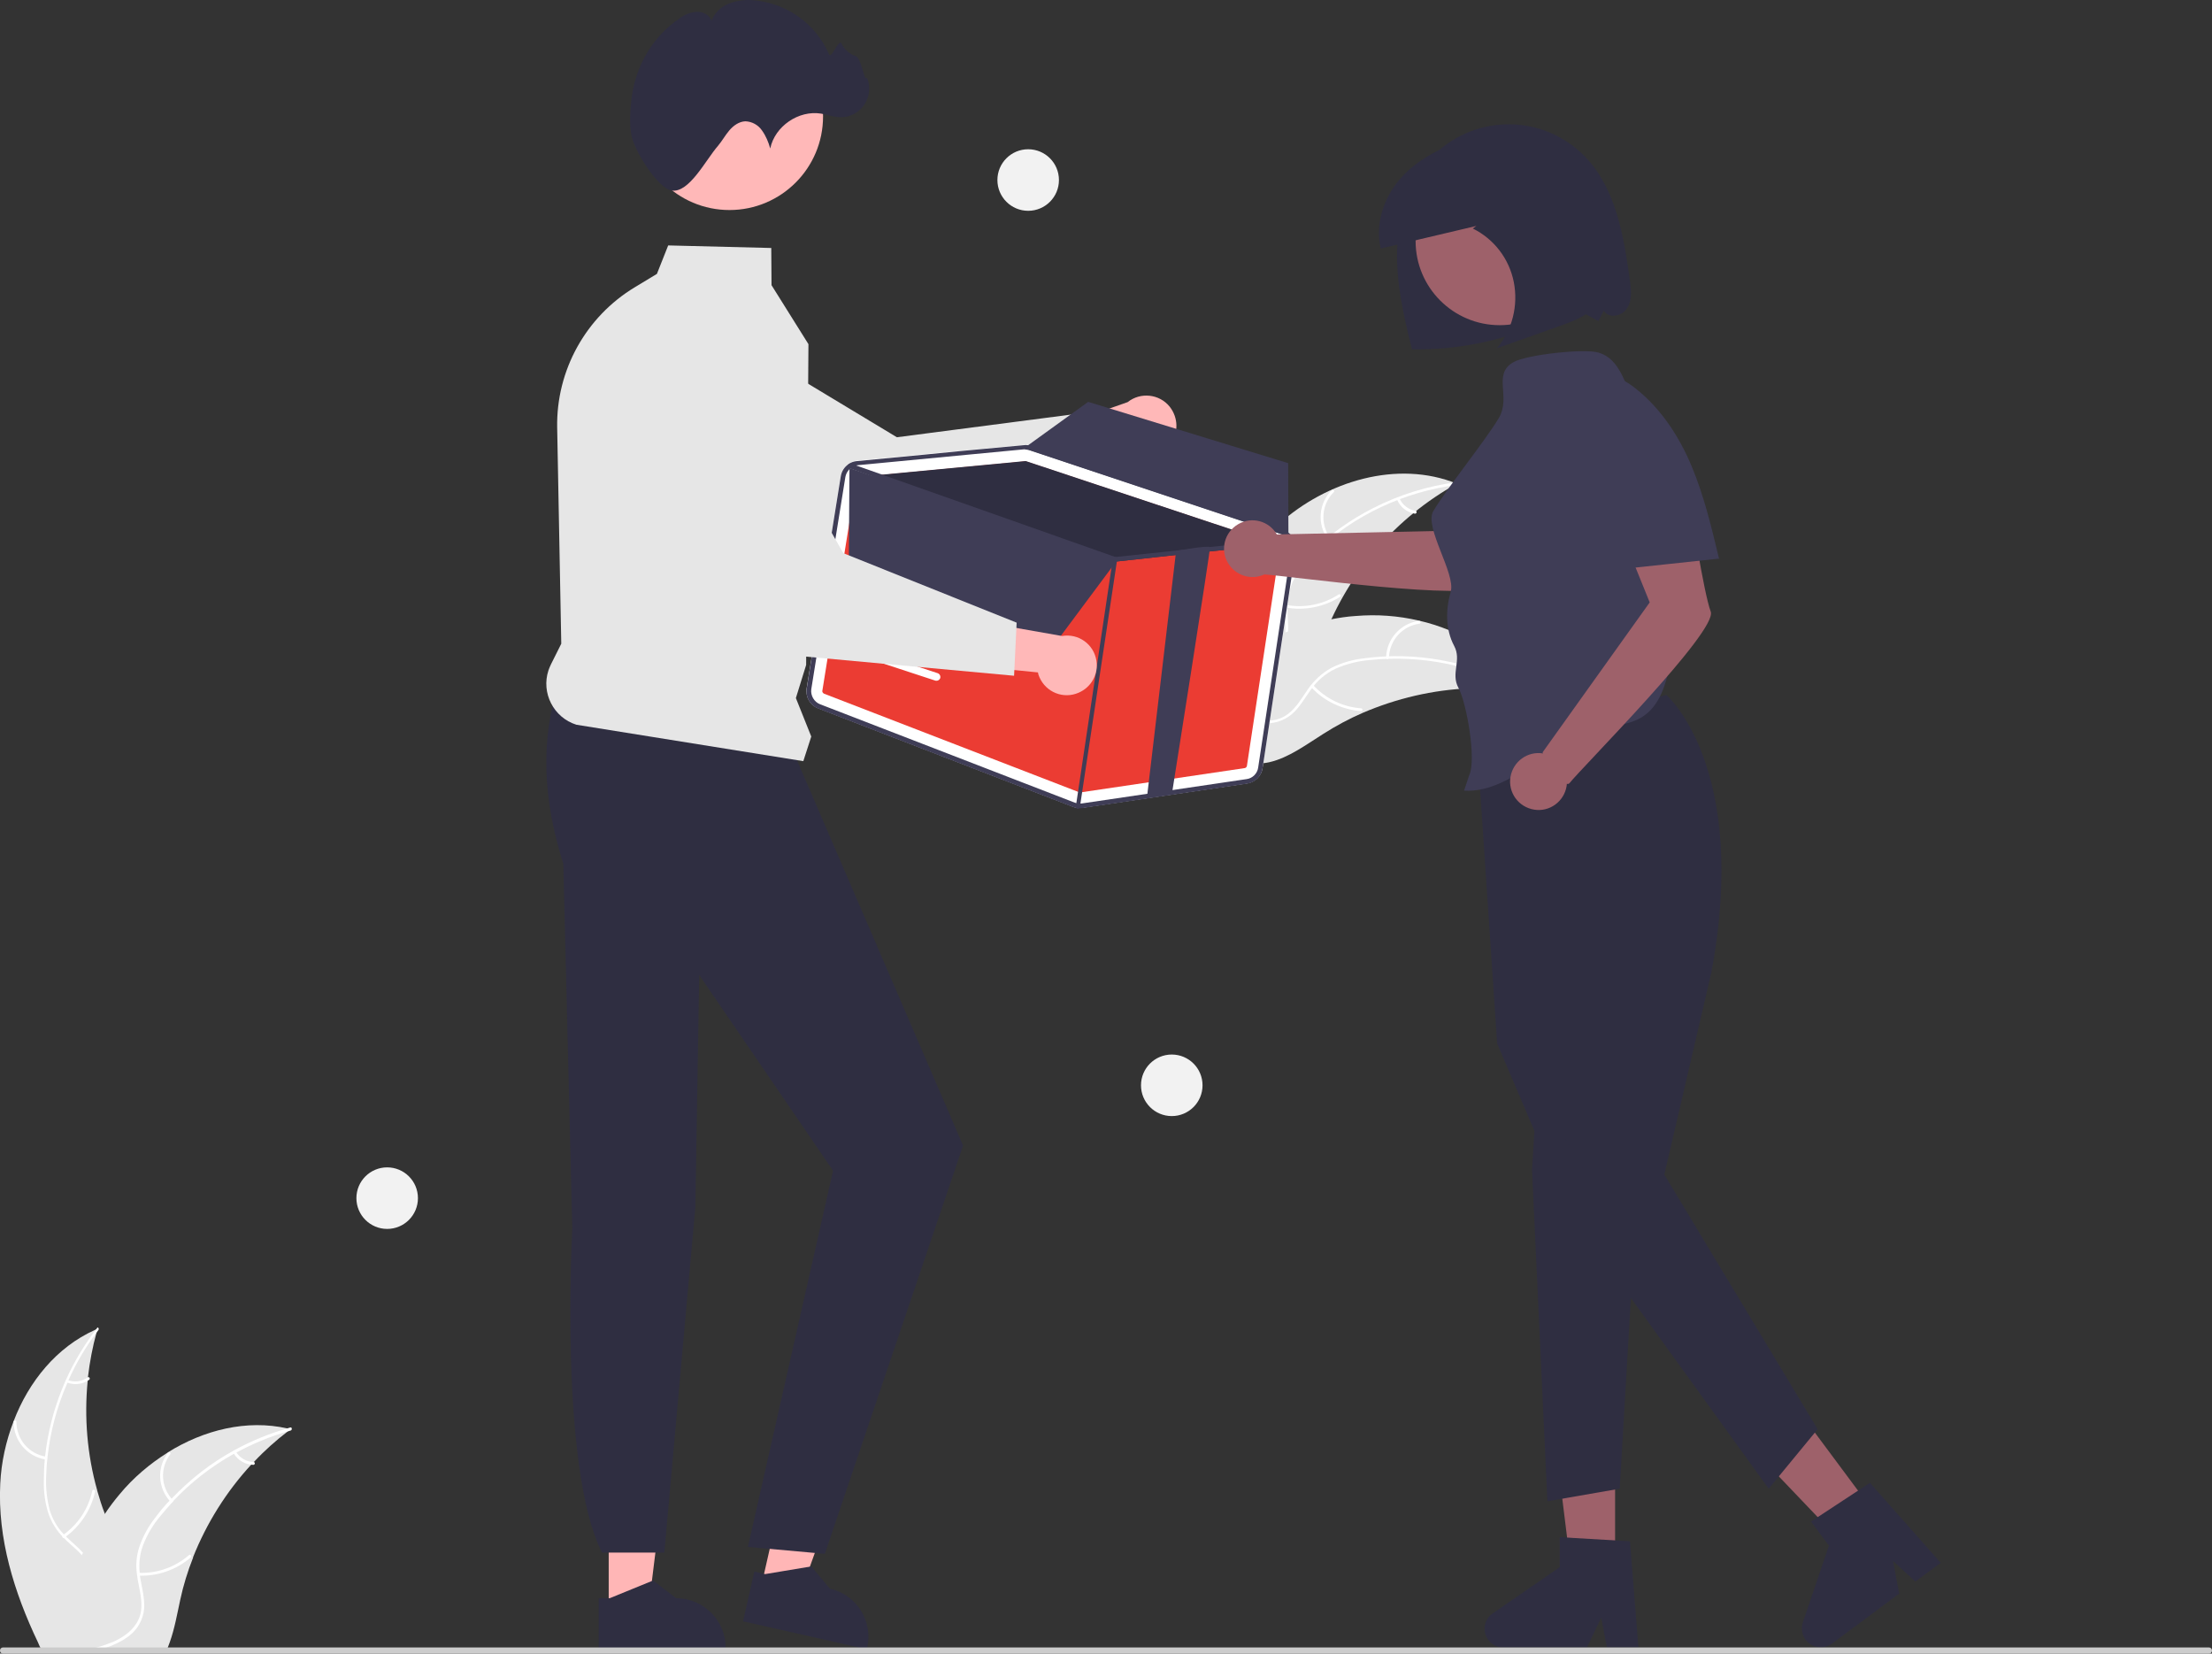 <?xml version="1.0" encoding="utf-8"?>
<!-- Generator: Adobe Illustrator 23.0.2, SVG Export Plug-In . SVG Version: 6.00 Build 0)  -->
<svg version="1.1" id="Layer_1" xmlns="http://www.w3.org/2000/svg" xmlns:xlink="http://www.w3.org/1999/xlink" x="0px" y="0px"
	 viewBox="0 0 862.7 644.8" style="enable-background:new 0 0 862.7 644.8;" xml:space="preserve">
<rect x="0" y="0" width="862.7" height="644.8" fill="#333333" stroke="none"/>
<style type="text/css">
	.st0{fill:#9E616A;}
	.st1{fill:#2F2E41;}
	.st2{fill:#FFB6B6;}
	.st3{fill:#E6E6E6;}
	.st4{fill:#FFFFFF;}
	.st5{fill:#FFB8B8;}
	.st6{fill:#CCCCCC;}
	.st7{fill:#EB3C33;}
	.st8{fill:#3F3D56;}
	.st9{fill:#F2F2F2;}
</style>
<polygon class="st0" points="629.9,612.6 612.8,612.6 604.6,546.4 629.9,546.4 "/>
<path class="st1" d="M639,642.4h-12.3l-2.2-11.6l-5.6,11.6h-32.6c-4.1,0-7.3-3.3-7.3-7.3c0-2.4,1.2-4.7,3.2-6l26.1-18v-11.7
	l27.4,1.6L639,642.4z"/>
<polygon class="st0" points="731.9,591 718.1,601.2 672.1,553 692.4,537.9 "/>
<path class="st1" d="M756.9,609.4l-9.9,7.3l-8.7-8l2.4,12.7l-26.2,19.5c-3.3,2.4-7.8,1.7-10.3-1.5c-1.4-1.9-1.8-4.5-1.1-6.7l10.2-30
	l-7-9.4l23-15.1L756.9,609.4z"/>
<path class="st1" d="M649.9,271c0,0,32.6,28.1,17.5,108.4L649.1,458l59.8,99.3l-19.1,23.2L612.1,473l-28.2-66.1L576,289.2L649.9,271
	z"/>
<polygon class="st1" points="599.4,425.7 597.5,456.1 603.5,585.4 631.7,580.5 637.1,488.4 "/>
<polygon class="st2" points="237.4,628.2 252.8,628.2 260.1,569 237.4,569 "/>
<path class="st1" d="M233.5,623.2l4.3,0l16.9-6.9l9,6.9h0c10.6,0,19.3,8.6,19.3,19.3v0.6l-49.5,0L233.5,623.2z"/>
<polygon class="st2" points="296.9,618.5 311.9,621.9 332.1,565.8 310,560.8 "/>
<path class="st1" d="M294.2,612.8l4.2,1l18-3l7.3,8.7l0,0c10.4,2.3,16.9,12.7,14.5,23l-0.1,0.6l-48.3-10.9L294.2,612.8z"/>
<path class="st1" d="M218,266.2c-7.2,21.7-6.4,45.3,1.7,70.6l3.5,142.4c0,0-5.2,93.4,11.6,126.2h24.3l12.1-134.8l1.5-90.4l52.2,76.3
	l-33.2,146.7l30,2.7l53.9-159.2L309,292.2L218,266.2z"/>
<path class="st3" d="M498.7,204.4c18.6-16.8,46.3-25.2,69.5-15.8c-23.8,13.2-42.2,34.5-51.9,59.9c-3.7,9.8-6.8,21.2-15.9,26.4
	c-5.7,3.3-12.7,3.4-19,1.9c-6.3-1.6-12.2-4.8-17.9-7.9l-1.6,0C469.2,244.9,480.1,221.2,498.7,204.4z"/>
<path class="st4" d="M568.1,189.1c-20.6,2.7-39.8,11.7-54.9,25.9c-3.3,3-6.1,6.5-8.3,10.4c-2,3.8-3,8.2-2.8,12.5
	c0.1,4.1,0.7,8.2-0.2,12.2c-1,4.1-3.7,7.7-7.4,9.7c-4.5,2.6-9.8,3.4-14.9,4.1c-5.7,0.7-11.6,1.3-16.5,4.5c-0.6,0.4-1.2-0.6-0.6-0.9
	c8.6-5.6,19.4-3.5,28.6-7.2c4.3-1.7,8.1-4.8,9.5-9.4c1.2-4,0.6-8.3,0.5-12.4c-0.3-4.2,0.5-8.5,2.3-12.3c2-4,4.7-7.6,7.9-10.7
	c7.1-7,15.4-12.9,24.3-17.4c10.2-5.2,21.2-8.6,32.6-10.1C568.8,187.9,568.8,189,568.1,189.1L568.1,189.1z"/>
<path class="st4" d="M517.8,210.2c-4.2-5.9-3.5-14,1.6-19.1c0.5-0.5,1.3,0.3,0.8,0.8c-4.8,4.7-5.4,12.3-1.5,17.8
	C519.2,210.2,518.2,210.8,517.8,210.2L517.8,210.2z"/>
<path class="st4" d="M501.7,235.9c7.1,1.3,14.4-0.2,20.4-4.1c0.6-0.4,1.2,0.6,0.6,0.9c-6.3,4-13.9,5.5-21.2,4.2
	C500.7,236.8,501,235.8,501.7,235.9L501.7,235.9z"/>
<path class="st4" d="M545.8,194.3c1.1,2.6,3.5,4.4,6.3,4.9c0.7,0.1,0.4,1.2-0.3,1.1c-3.1-0.5-5.7-2.6-6.9-5.4
	c-0.1-0.3-0.1-0.6,0.2-0.8C545.3,194,545.6,194.1,545.8,194.3L545.8,194.3z"/>
<path class="st3" d="M593.8,269.5c-0.4-0.1-0.9-0.1-1.3-0.2c-5.9-0.8-11.9-1.1-17.9-0.9c-0.5,0-0.9,0-1.4,0
	c-14.4,0.6-28.5,3.9-41.8,9.6c-5.3,2.3-10.3,5-15.2,8.1c-6.7,4.2-13.6,9.4-21.1,11.1c-0.8,0.2-1.6,0.3-2.4,0.4L462,270.9
	c0-0.1-0.1-0.2-0.1-0.3l-1.3-1c0.2-0.2,0.5-0.4,0.7-0.5c0.1-0.1,0.3-0.2,0.4-0.3c0.1-0.1,0.2-0.1,0.3-0.2c0,0,0.1,0,0.1-0.1
	c0.1-0.1,0.2-0.1,0.2-0.2c1.4-1,2.8-2,4.2-3c0,0,0,0,0,0c10.8-7.5,22.4-13.8,34.6-18.6c0.4-0.1,0.7-0.3,1.1-0.4
	c5.5-2,11.2-3.6,16.9-4.8c3.2-0.6,6.3-1.1,9.6-1.3c8.3-0.7,16.6-0.1,24.7,1.8c16.1,3.7,30.9,12.6,39.7,26.4
	C593.4,268.8,593.6,269.1,593.8,269.5z"/>
<path class="st4" d="M593.4,269.8c-18-10.3-38.8-14.6-59.5-12.4c-4.4,0.4-8.8,1.5-12.9,3.3c-3.9,1.8-7.3,4.7-9.8,8.3
	c-2.4,3.3-4.4,7-7.5,9.6c-3.3,2.7-7.6,3.9-11.8,3.3c-5.2-0.7-9.9-3.1-14.3-5.7c-5-2.9-10.1-5.9-15.9-6.3c-0.7-0.1-0.6-1.1,0.1-1.1
	c10.2,0.7,17.6,8.9,27.2,11.5c4.5,1.2,9.3,1.1,13.2-1.8c3.4-2.5,5.5-6.3,7.8-9.6c2.4-3.5,5.5-6.4,9.3-8.5c4-2,8.3-3.2,12.7-3.7
	c9.9-1.3,20-1.1,29.9,0.7c11.3,2,22.1,5.9,32.1,11.6C594.7,269.3,594,270.2,593.4,269.8L593.4,269.8z"/>
<path class="st4" d="M540.6,256.4c0.2-7.3,5.6-13.3,12.8-14.3c0.7-0.1,0.9,1,0.2,1.1c-6.7,0.9-11.7,6.5-11.9,13.3
	C541.6,257.2,540.5,257.1,540.6,256.4L540.6,256.4z"/>
<path class="st4" d="M512.2,267.2c4.9,5.3,11.6,8.5,18.7,9c0.7,0.1,0.6,1.2-0.1,1.1c-7.4-0.6-14.4-3.9-19.5-9.4
	C510.9,267.4,511.8,266.7,512.2,267.2L512.2,267.2z"/>
<path class="st4" d="M572.4,260.6c-0.6,2.7,0.1,5.6,2.1,7.7c0.5,0.5-0.4,1.2-0.9,0.7c-2.1-2.3-3-5.5-2.3-8.5c0-0.3,0.3-0.5,0.6-0.5
	C572.3,260,572.5,260.3,572.4,260.6L572.4,260.6z"/>
<path class="st3" d="M51.3,627.1c-1.4,5.4-5.3,10-9.9,13.3c-0.8,0.5-1.5,1-2.3,1.5c-0.2,0.1-0.5,0.3-0.7,0.4
	c-0.3,0.2-0.5,0.3-0.8,0.5H15.9c-0.4-0.8-0.8-1.6-1.1-2.4C5.5,620.9-1,599.9,0.1,578.5c0.4-8.3,2.2-16.5,5.2-24.3
	c5.9-15.5,16.8-28.9,31.7-35.6c0.4-0.2,0.8-0.3,1.1-0.5c-0.1,0.4-0.2,0.8-0.4,1.3c-1.6,5.8-2.7,11.6-3.4,17.6
	c-0.1,0.5-0.1,0.9-0.1,1.4c-1.4,14.3-0.2,28.8,3.7,42.7c0,0,0,0.1,0,0.1c0.9,3.1,1.8,6.1,3,9.1c0.9,2.3,1.8,4.7,2.9,7
	C48.2,606.8,54,617,51.3,627.1z"/>
<path class="st4" d="M38.4,518.6c-0.2,0.3-0.4,0.5-0.6,0.8c-4.4,5.8-8.1,12.1-11.1,18.8c-0.2,0.3-0.3,0.7-0.4,1
	c-4.1,9.3-6.7,19.1-7.8,29.2c0,0.1,0,0.1,0,0.2c-0.3,2.4-0.4,4.7-0.5,7.1c-0.2,4.5,0.3,8.9,1.4,13.2c1.1,3.5,2.9,6.7,5.5,9.4
	c0.3,0.3,0.5,0.5,0.8,0.8c0.2,0.2,0.4,0.4,0.6,0.6c2,1.9,4.2,3.7,6.1,5.8c0.9,0.9,1.7,1.9,2.4,3c2.2,3.6,2.8,8,1.6,12.1
	c-1.4,5.1-4.5,9.3-7.6,13.4c-1.6,2-3.2,4.1-4.6,6.3c-0.5,0.8-1,1.6-1.4,2.4h-1.3c0.4-0.8,0.9-1.6,1.4-2.4c3.6-5.8,8.8-10.7,11.5-17
	c1.8-4.3,2.4-9.1,0.1-13.3c-0.7-1.2-1.5-2.4-2.4-3.4c-1.8-2.1-4-3.8-6-5.7c-0.5-0.5-1-1-1.5-1.5c-2.5-2.5-4.4-5.6-5.6-8.9
	c-1.4-4.2-2-8.7-1.9-13.1c0-2.8,0.1-5.7,0.4-8.5c0-0.4,0.1-0.7,0.1-1.1c2-17.9,8.8-34.9,19.7-49.2c0.2-0.3,0.4-0.5,0.6-0.8
	C38,517.3,38.8,518,38.4,518.6z"/>
<path class="st4" d="M17.7,569.1c-7.2-1.2-12.4-7.4-12.4-14.7c0-0.3,0.3-0.5,0.6-0.5c0.3,0,0.5,0.2,0.5,0.5
	c0,6.8,4.8,12.5,11.5,13.6C18.7,568.1,18.4,569.2,17.7,569.1L17.7,569.1z"/>
<path class="st4" d="M24.5,598.6c5.9-4.1,10-10.3,11.5-17.3c0.2-0.7,1.2-0.4,1.1,0.3c-1.6,7.3-5.9,13.7-12,18
	C24.5,600,23.9,599,24.5,598.6L24.5,598.6z"/>
<path class="st4" d="M26.3,538.1c2.6,1,5.6,0.7,7.9-1c0.6-0.4,1.1,0.5,0.6,0.9c-2.5,1.8-5.8,2.2-8.7,1.1c-0.3-0.1-0.5-0.4-0.4-0.7
	C25.7,538.2,26,538,26.3,538.1z"/>
<path class="st3" d="M113.4,557.3c-0.4,0.3-0.7,0.5-1.1,0.8c-4.7,3.6-9.2,7.6-13.3,12c-0.3,0.3-0.6,0.7-1,1l0,0
	c-9.7,10.5-17.4,22.8-22.7,36.1l0,0.1c0,0,0,0,0,0.1c-2.1,5.3-3.8,10.8-5,16.4c-1.2,5.5-2.2,11.3-4.1,16.6c-0.3,0.8-0.6,1.6-0.9,2.4
	H20.8c0.1-0.8,0.3-1.6,0.5-2.4c2.3-11.6,5.8-22.9,10.5-33.7c0.2-0.4,0.3-0.7,0.5-1.1c2.4-5.3,5.3-10.5,8.6-15.3c0,0,0,0,0,0
	c0,0,0,0,0,0c1.8-2.7,3.7-5.2,5.8-7.7c5.3-6.4,11.7-11.8,18.7-16.2c0,0,0.1,0,0.1-0.1c14-8.7,30.7-12.9,46.6-9.3h0
	C112.6,557.1,113,557.2,113.4,557.3z"/>
<path class="st4" d="M113.4,557.8c-0.3,0.1-0.7,0.2-1,0.3c-7,2-13.8,4.8-20.2,8.3c-0.3,0.2-0.6,0.3-1,0.5
	c-8.8,4.9-16.9,11.2-23.8,18.6c0,0,0,0,0,0c-0.1,0.1-0.2,0.2-0.2,0.3c-1.6,1.7-3.1,3.5-4.6,5.3c-2.9,3.4-5.2,7.3-6.8,11.4
	c-1.3,3.5-1.7,7.2-1.3,10.8c0,0.4,0.1,0.7,0.1,1.1c0,0.3,0.1,0.6,0.1,0.9c0.7,4,1.8,8,1.5,12.1c-0.4,4.2-2.6,8.1-6,10.6
	c-1.2,0.9-2.4,1.7-3.7,2.3c-1.9,1-3.8,1.8-5.8,2.4h-3.9c0.5-0.2,1.1-0.3,1.6-0.5c1.9-0.5,3.7-1.2,5.5-1.9c1-0.4,2-0.9,3-1.5
	c4-2.3,7.4-5.8,8.1-10.6c0.6-4.1-0.6-8.3-1.3-12.3c-0.1-0.7-0.2-1.4-0.3-2.1c-0.5-3.5-0.2-7.1,0.9-10.5c1.4-4.2,3.6-8.2,6.4-11.7
	c1.7-2.3,3.5-4.5,5.5-6.5c0.2-0.3,0.5-0.5,0.8-0.8c7.1-7.4,15.2-13.8,24.2-18.7h0c6.7-3.7,13.8-6.6,21.1-8.7h0
	c0.3-0.1,0.7-0.2,1-0.3C113.9,556.5,114,557.6,113.4,557.8z"/>
<path class="st4" d="M66.5,585.6c-5-5.3-5.4-13.4-1-19.1c0.4-0.6,1.3,0.1,0.9,0.6c-4.1,5.4-3.7,12.9,1,17.8
	C67.8,585.5,67,586.2,66.5,585.6L66.5,585.6z"/>
<path class="st4" d="M54.1,613.3c7.2,0.3,14.2-2.2,19.6-6.9c0.5-0.5,1.2,0.4,0.7,0.9c-5.7,4.9-13,7.4-20.4,7.1
	C53.3,614.4,53.4,613.3,54.1,613.3z"/>
<path class="st4" d="M92,566.1c1.5,2.4,4.1,3.9,6.9,4c0.7,0,0.6,1.1-0.1,1.1c-3.1-0.1-6-1.7-7.6-4.4c-0.2-0.2-0.1-0.6,0.1-0.8
	C91.5,565.8,91.8,565.8,92,566.1z"/>
<path class="st5" d="M456.4,173.1c-3.9,5.1-11.2,6.1-16.3,2.2c-0.5-0.4-1.1-0.9-1.5-1.4l-37.8,16.4l3.7-21.1l35.3-12.4
	c5-4,12.4-3.2,16.4,1.8C459.6,162.9,459.7,168.9,456.4,173.1z"/>
<path class="st3" d="M431.2,179.7l-87.8,39.1l-0.2-0.1l-100.1-35.7c-15.5-8.1-22-26.8-14.8-42.8l0,0c7.5-16.6,27-23.9,43.6-16.4
	c1.2,0.5,2.3,1.1,3.4,1.8l74.5,44.9l72.2-9.4L431.2,179.7z"/>
<path class="st6" d="M862.7,643.6c0,0.7-0.5,1.2-1.2,1.2c0,0,0,0,0,0H1.2c-0.7,0-1.2-0.5-1.2-1.2s0.5-1.2,1.2-1.2h860.3
	C862.2,642.4,862.7,642.9,862.7,643.6C862.7,643.6,862.7,643.6,862.7,643.6z"/>
<path class="st3" d="M313.3,296.8l-88.5-14.2c-8.9-2.8-13.8-12.4-10.9-21.2c0.3-0.8,0.6-1.6,1-2.4l4-8l-1.6-84.3
	c-0.4-22.3,11.2-43.2,30.3-54.7l8.6-5.2l4.4-11.1l40.2,1l0.1,14.5l14.4,23l0,0.1l-0.9,125l-4,12.9l6,15L313.3,296.8z"/>
<circle class="st5" cx="284.5" cy="45.4" r="36.5"/>
<path class="st1" d="M246.4,53.4c-1.1-4.6-0.6-11.1,0-15.7c1.6-12.1,8.3-23.6,18.6-30.5c1.9-1.5,4.2-2.4,6.7-2.6
	c2.4-0.1,5,1.2,5.8,3.5c1.2-3.1,3.7-5.5,6.8-6.7c3.1-1.2,6.4-1.6,9.6-1.3c12.9,1.1,24.2,9.1,29.4,21c1,2.3,3.7-6.2,4.9-4.1
	c1.1,2.3,3.1,4,5.5,4.9c2.4,0.7,3.4,10.7,4.4,8.3c2.4,5.6-0.2,12.2-5.8,14.6c-1.5,0.7-3.2,1-4.8,0.9c-2.5-0.1-4.8-1-7.3-1.4
	c-8.7-1.4-18,4.9-19.8,13.6c-0.7-2.5-1.7-4.9-3.2-7c-1.5-2.2-3.9-3.5-6.5-3.6c-2.5,0.1-4.7,1.7-6.3,3.6s-2.8,4.1-4.4,6
	c-4.8,5.5-11.2,18.4-18,17.4C256.7,73.5,247.9,59.6,246.4,53.4z"/>
<path class="st4" d="M505.4,214.5c0.5-3.4-1.5-6.8-4.8-7.9l-98.4-32.8c-0.9-0.3-1.9-0.4-2.9-0.3l-24.7,2.3l-14.2,1.3l-26.1,2.5
	c-3.2,0.3-5.9,2.8-6.4,6l-13.3,82.8c-0.5,3.3,1.3,6.6,4.5,7.8l99.4,38.4c0.5,0.2,1,0.3,1.4,0.4c0.7,0.1,1.5,0.1,2.2,0l64.3-9.5
	c3.1-0.5,5.6-2.9,6-6L505.4,214.5z"/>
<path class="st7" d="M321.4,270.5l99.4,38.4c0.1,0.1,0.3,0.1,0.5,0.1l64.2-9.5c0.4-0.1,0.7-0.4,0.8-0.8l12.9-85.1
	c0.1-0.4-0.2-0.8-0.6-1l-0.7-0.2l-97.8-32.5c0,0-0.1,0-0.1,0c-0.1,0-0.2,0-0.2,0l-60.2,5.7l-4.8,0.4c-0.4,0-0.7,0.3-0.8,0.7
	l-13.3,82.8C320.7,269.9,321,270.3,321.4,270.5z"/>
<path class="st1" d="M339.6,185.5l60.2-5.7c0.1,0,0.2,0,0.2,0c0,0,0.1,0,0.1,0l97.8,32.5l-25.8,2.7l-9.7,1L435,219
	c-0.1,0-0.2,0-0.2,0c0,0-0.1,0-0.2,0L339.6,185.5z"/>
<path class="st8" d="M319.1,276.3l99.4,38.4c0.5,0.2,1,0.3,1.5,0.4c0.7,0.1,1.5,0.1,2.2,0l64.2-9.5c3.1-0.5,5.6-2.9,6-6l12.9-85.1
	c0.2-1.3,0-2.5-0.4-3.7c-0.1-0.2-0.1-0.3-0.2-0.5c-0.5-1.1-1.3-2-2.3-2.7c-0.6-0.4-1.2-0.7-1.9-1l-0.1,0l-98.3-32.7
	c-0.4-0.1-0.8-0.2-1.2-0.3c-0.6-0.1-1.1-0.1-1.7,0l-24.7,2.3l-14.2,1.4l-26.1,2.5c-1.1,0.1-2.1,0.4-3,1c-0.1,0-0.1,0.1-0.2,0.1
	c0,0-0.1,0.1-0.1,0.1c-1.6,1.1-2.7,2.8-3,4.8l-13.3,82.8C314.1,271.9,316,275.1,319.1,276.3z M329.7,186c0.2-1,0.6-1.9,1.3-2.7
	c0.2-0.2,0.4-0.5,0.7-0.7c0.7-0.5,1.5-0.9,2.3-1.1c0.2,0,0.3-0.1,0.5-0.1l44-4.2l21-2c0.1,0,0.3,0,0.4,0c0.3,0,0.6,0,0.9,0.1
	c0.3,0,0.6,0.1,0.8,0.2l98.4,32.8c0.1,0,0.1,0.1,0.2,0.1c0.9,0.3,1.7,0.9,2.3,1.7c0.9,1.2,1.4,2.7,1.1,4.1l-12.9,85.1
	c-0.3,2.3-2.2,4.2-4.5,4.5l-64.3,9.5c-0.9,0.1-1.9,0-2.7-0.3l-99.4-38.4c-2.3-0.9-3.7-3.4-3.4-5.8L329.7,186z"/>
<path class="st8" d="M330.7,181.4c0.1-0.2,0.1-0.3,0.3-0.4c0,0,0.1-0.1,0.1-0.1c0,0,0.1,0,0.1-0.1c0.2-0.1,0.4-0.1,0.6,0l2.1,0.7
	L435,217.2l23.7-2.5l13.2-1.4l28-3l2.5-0.3l0.5-0.1c0.4,0,0.8,0.2,1,0.7c0,0,0,0.1,0,0.1c0,0.4-0.2,0.8-0.6,0.9
	c-0.1,0-0.2,0.1-0.2,0.1l-3.4,0.4l-27.6,2.9l-9.7,1L435,219c-0.1,0-0.2,0-0.2,0c0,0-0.1,0-0.2,0l-103-36.3l-0.3-0.1
	c-0.1,0-0.2-0.1-0.2-0.1C330.7,182.2,330.6,181.8,330.7,181.4z"/>
<path class="st8" d="M420.3,315.4c-0.5-0.1-0.8-0.5-0.7-1L434,218c0.1-0.5,0.5-0.8,1-0.8l0,0c0.5,0.1,0.8,0.5,0.7,1l-14.5,96.3
	C421.2,315.1,420.8,315.4,420.3,315.4L420.3,315.4z"/>
<path class="st8" d="M457.1,309.3l-9.7,1l11.3-95.5c0,0,12.9-2.3,13.2-1.4C472.2,213.9,457.2,308.6,457.1,309.3z"/>
<polygon class="st8" points="331.3,182.5 331,226.1 408.1,255.5 435.8,218.3 "/>
<path class="st8" d="M502.5,210.1c-0.6-0.8-1.5-1.4-2.5-1.7l-98.4-32.8c-0.3-0.1-0.6-0.2-0.8-0.2c-0.3-0.1-0.6-0.1-1-0.1l0.2-1
	l1-0.7l23.4-16.9l78,23.9l0.1,27.1L502.5,210.1z"/>
<path class="st4" d="M335.2,252.5c0.1,0,0.2,0,0.3,0.1l30.2,9.9c0.8,0.3,1.2,1.1,1,1.9c-0.3,0.8-1.1,1.2-1.9,1l-30.2-9.9
	c-0.8-0.3-1.2-1.1-1-1.9C333.8,252.8,334.5,252.4,335.2,252.5L335.2,252.5z"/>
<circle class="st9" cx="457" cy="423.2" r="12"/>
<circle class="st9" cx="151" cy="467.2" r="12"/>
<circle class="st9" cx="401" cy="70.2" r="12"/>
<path class="st5" d="M420.7,270.1c-5.9,2.6-12.7-0.1-15.3-6c-0.3-0.6-0.5-1.3-0.6-1.9l-41-4.1l13.5-16.6l36.9,6.5
	c6.4-1.1,12.4,3.2,13.4,9.6C428.5,262.8,425.6,268,420.7,270.1z"/>
<path class="st3" d="M395.5,263.5l-95.7-8.8l-0.1-0.2l-69.9-80c-9.5-14.6-6-34.1,8-44.5l0,0c14.6-10.8,35.2-7.7,46,7
	c0.8,1,1.5,2.1,2.1,3.2l43,75.5l67.6,27.1L395.5,263.5z"/>
<path class="st1" d="M635.7,109.6c-2.4-17.4-5.4-36.2-17.7-48.7c-16-16.3-42.1-16.6-58.5-0.7c-0.4,0.4-0.9,0.9-1.3,1.3
	c-9,9.5-12.9,23-13.3,36s2.6,26,5.8,38.7c17.1,0.3,34.1-3,49.8-9.8c3.9-1.7,7.8-3.6,11.9-4.7c4.1-1.1,7.1,1.6,11,3.5l2.1-4.1
	c1.7,3.2,7.1,2.3,9-0.8C636.6,117.2,636.2,113.2,635.7,109.6z"/>
<path class="st0" d="M567.9,206.9l-69.9,1.5c-3.1-5.3-9.8-7.1-15.1-4c-5.3,3.1-7.1,9.8-4,15.1c2.9,4.9,9,6.9,14.2,4.5
	c9.3,0.5,81.8,10.8,86.1,4.2c4.4-6.7,27.8-30.5,27.8-30.5L589,172L567.9,206.9z"/>
<circle class="st0" cx="584.9" cy="94" r="32.8"/>
<path class="st7" d="M430.7,171.6"/>
<path class="st8" d="M637.5,157.2c-3.9-7.7-5.7-17.2-14-19.7c-5.6-1.7-28.1,0.8-33.2,3.7c-8.4,4.7-0.8,13.6-5.8,21.9
	c-5.4,9-20.1,27.1-25.5,36.2c-3.7,6.2,8.8,24.4,6.8,31.4c-2,6.9-2.1,14.7,1.3,21.1c3.1,5.7-1.4,10.7,1.7,16.4
	c3.2,5.9,7.1,28.1,4.2,34.1l-2,6c19.8,1.2,36.5-22.5,56.3-25c4.9-0.6,10-1.4,14-4.3c5.9-4.2,8.3-11.8,9.8-18.9
	C658.1,225.2,653.3,189,637.5,157.2z"/>
<path class="st0" d="M667.2,238.5c-2.8-7.5-7.8-40.5-7.8-40.5l-31.3-0.9l15.3,37.8l-41.8,58.5c0,0,0.1,0.1,0.2,0.4
	c-6-1-11.7,3.1-12.7,9.2c-1,6,3.1,11.7,9.2,12.7c6,1,11.7-3.1,12.7-9.2c0-0.3,0.1-0.6,0.1-0.9c0.3,0.2,0.7,0.1,1-0.2
	C616.8,299.4,670,246.1,667.2,238.5z"/>
<path class="st8" d="M670.4,217.7c-2.9-12.1-5.8-24.3-10.6-35.8s-11.8-22.3-21.5-30.1c-3.1-2.5-6.6-4.7-10.5-5.4
	c-3.9-0.8-8.3,0.1-11.1,3c-4.4,4.6-3.1,12-1.5,18.2c4.8,18.2,9.5,36.4,14.3,54.6c13.7-1.5,27.5-2.9,41.2-4.4L670.4,217.7z"/>
<path class="st1" d="M625.1,98.6c-1.2-7.9-2.5-16-5.3-23.4c-2.8-7.5-7.4-14.5-14-18.7c-10.4-6.7-23.9-5.4-35.5-1.6
	c-9,3-17.8,7.5-24.2,14.8c-6.4,7.3-9.9,17.7-7.6,27.2c12.4-2.9,24.9-5.9,37.3-8.8l-1.4,1c8.3,4.1,14.2,11.8,16,20.9
	c1.8,9.2-0.6,18.7-6.6,25.8c8.5-3,17-6,25.4-9c5.2-1.9,10.8-4,13.9-8.8C627,112.5,626.1,105.2,625.1,98.6z"/>
</svg>
